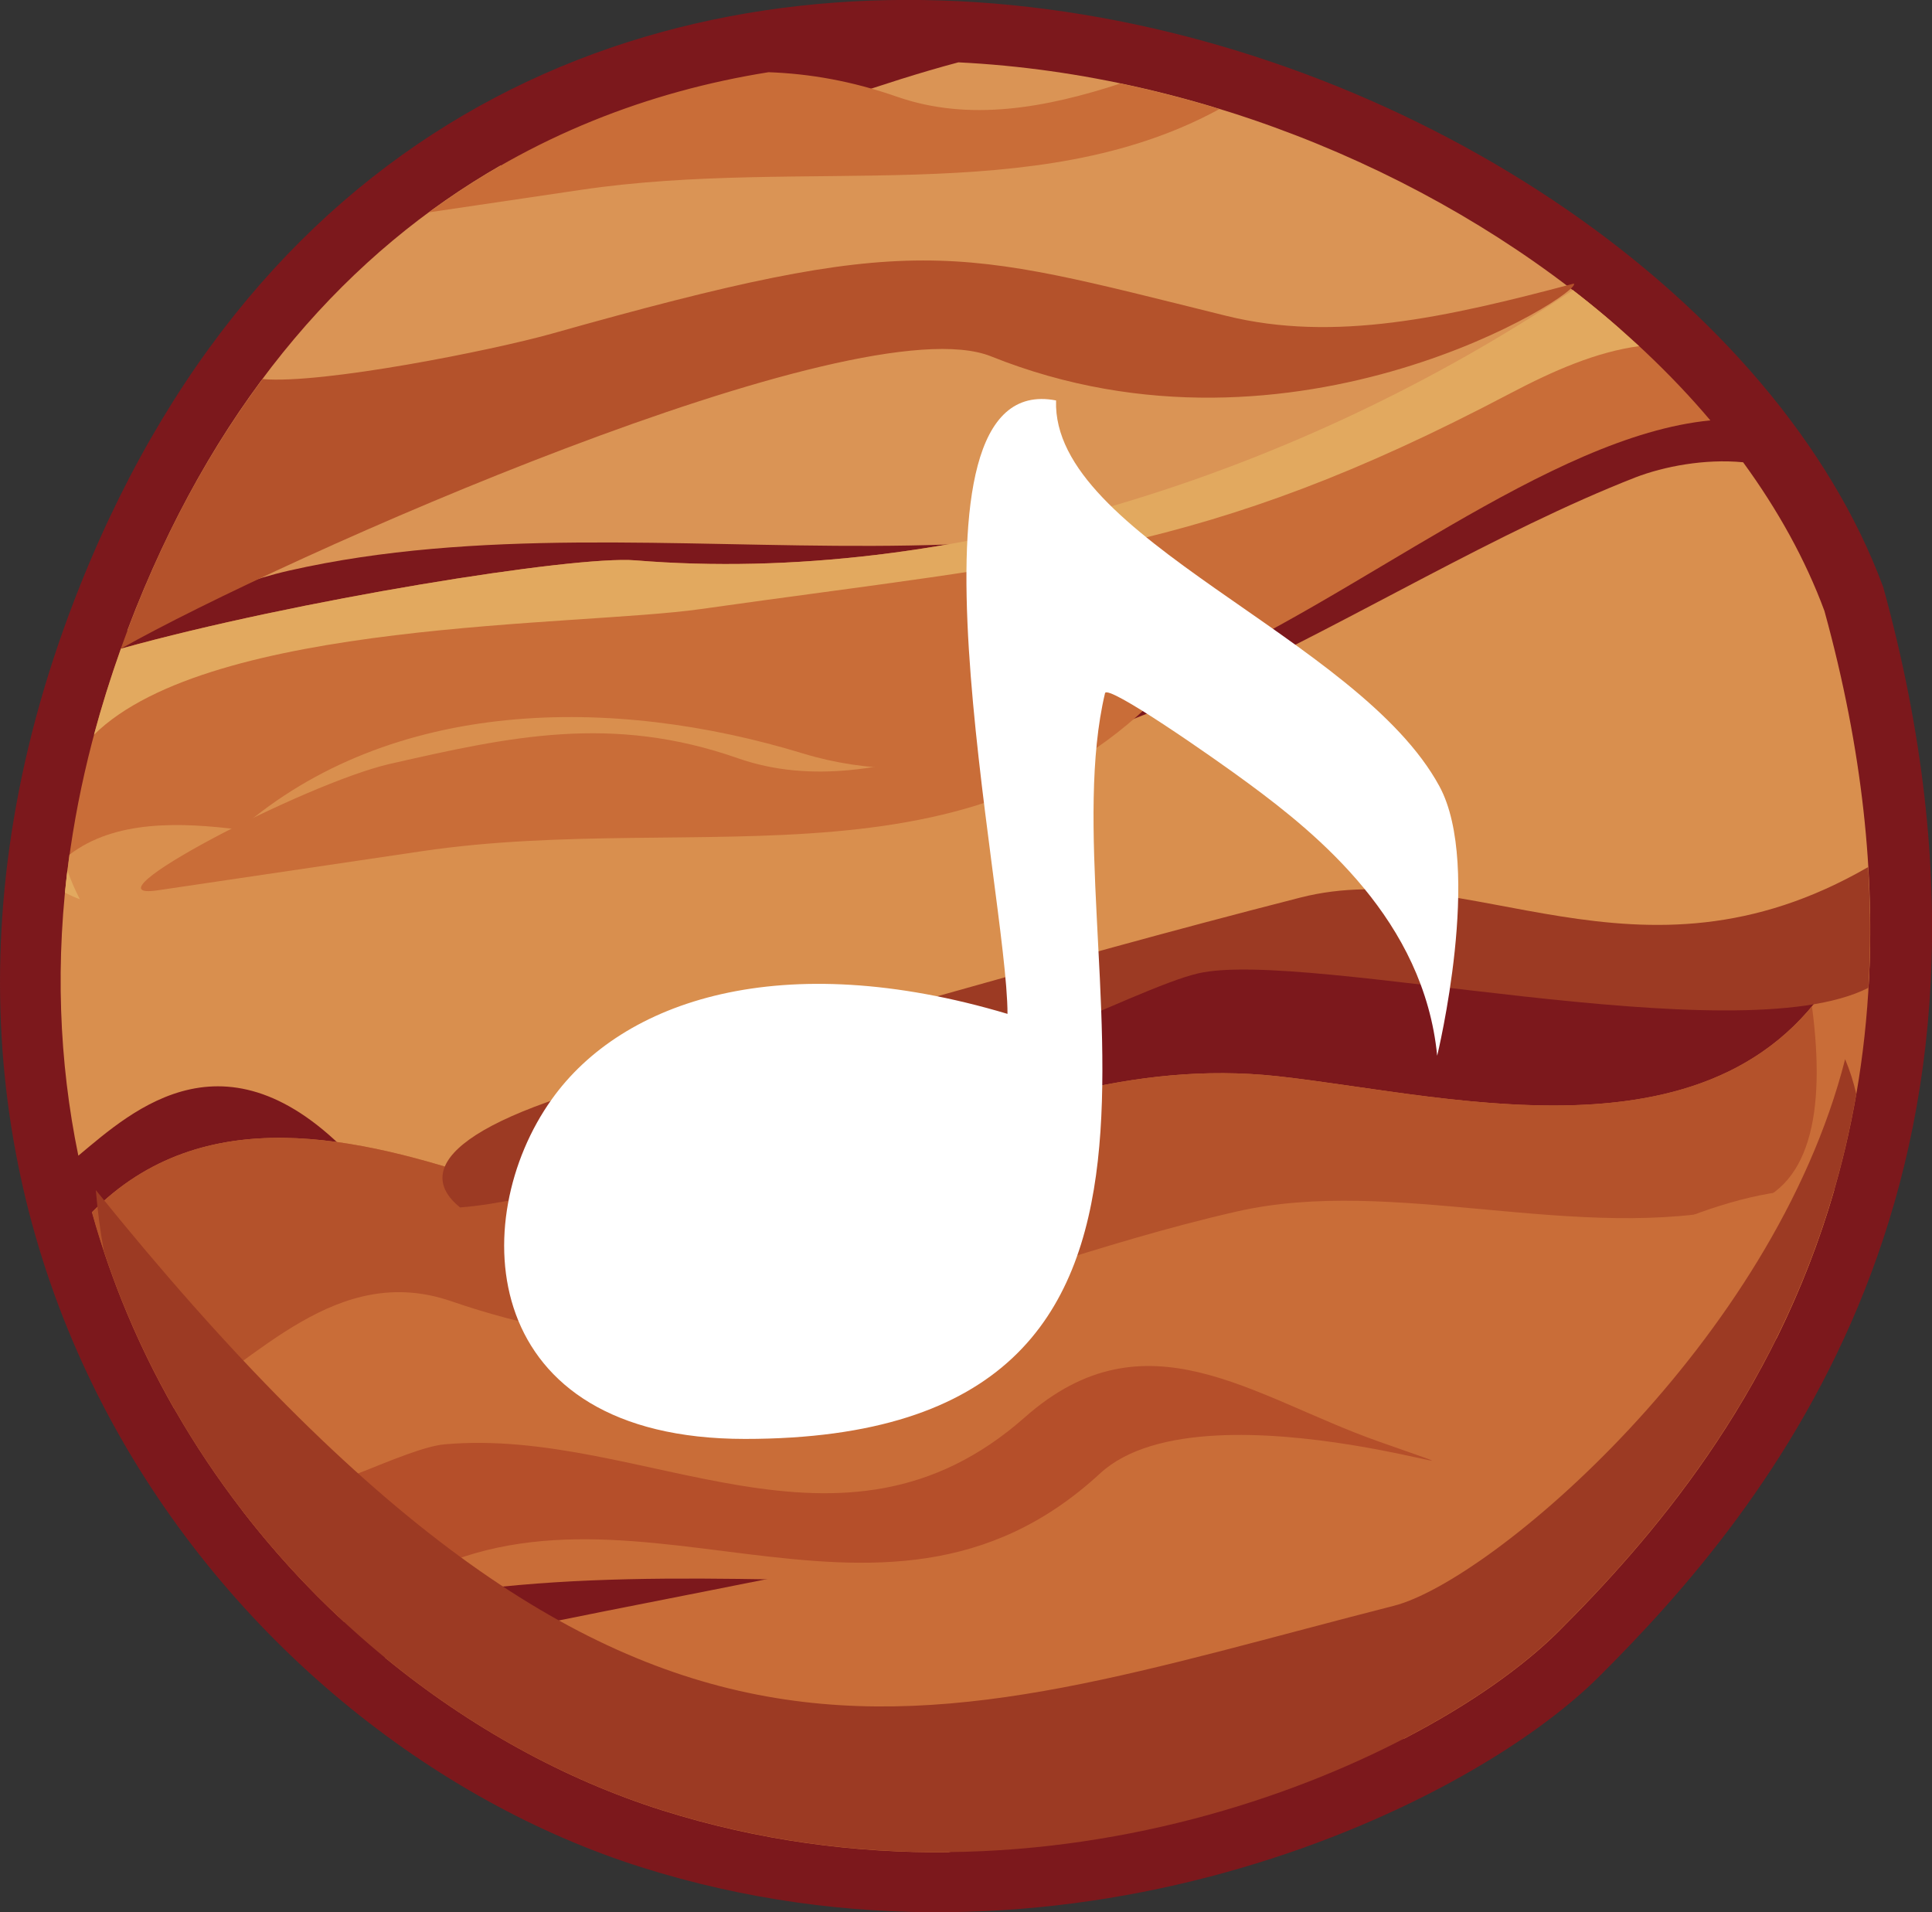 <?xml version="1.0" encoding="UTF-8"?>
<svg xmlns="http://www.w3.org/2000/svg" version="1.1" viewBox="0 0 103.82 102.76">
  <rect x="0" y="0" width="103.82" height="102.76" fill="#333333" stroke="none"/>
  <defs>
    <style>
      .cls-1 {
        fill: #b54f2a;
      }

      .cls-2 {
        fill: #d98f4e;
      }

      .cls-2, .cls-3, .cls-4, .cls-5, .cls-6 {
        fill-rule: evenodd;
      }

      .cls-3 {
        fill: #da9455;
      }

      .cls-4 {
        fill: #fff;
      }

      .cls-7, .cls-6 {
        fill: #c96d38;
      }

      .cls-5 {
        fill: #b4522b;
      }

      .cls-8 {
        fill: #e2a95f;
      }

      .cls-9 {
        fill: #7c181c;
      }

      .cls-10 {
        fill: #9c3a23;
      }
    </style>
  </defs>
  <!-- Generator: Adobe Illustrator 28.6.0, SVG Export Plug-In . SVG Version: 1.2.0 Build 709)  -->
  <g>
    <g id="Layer_1">
      <g>
        <g>
          <path class="cls-9" d="M4.32,31.42c20.75-51.84,85.49-30.67,96.88.13,8.7,31.62-6.26,49.57-15.28,58.55-7.37,7.34-29.05,17.3-51.44,10.24C12.1,93.28-9.43,65.77,4.32,31.42Z"/>
          <g>
            <path class="cls-6" d="M6.49,34.86c9.33-2.6,24.38-5.02,27.65-4.75,16.89,1.38,35.59-4.59,50.38-14.52,2.77,2.14,5.27,4.49,7.39,7-8.68.84-19.11,9.7-28.53,13.67-9.93,4.18-20.99,7.99-31.15,8.76-5.92.45-21.11,6.73-28.73,2.94.41-4.21,1.38-8.58,3-13.1Z"/>
            <path class="cls-2" d="M12.88,44.58c-3.18-.4-6.7-.53-9.15,1.35-.79,5.72-.56,11.13.48,16.17,2.93-2.44,8.11-7.24,15.08.48,2.01,4.88,11.03,1,20.81-1.31,10.44-2.47,21.18-8.82,24.56-9.59,5.81-1.31,28.69,4.88,35.75,1.38.35-5.96-.29-12.68-2.37-20.23-1.02-2.76-2.51-5.44-4.37-7.99-2.07-.2-4.27.23-5.78.81-14.83,5.8-30.92,19.05-44.73,14.84-10.25-3.13-22.11-3.01-30.29,4.08Z"/>
            <path class="cls-6" d="M4.94,65.14c5.98-6.06,14.34-4.05,21.49-1.65,14.82,4.96,26.5-7.37,42.22-5.66,9.62,1.05,25.42,5.51,31.06-7.65.26-.61.52-.95.78-1.08.15,9.19-2.01,16.72-5.03,22.83-5.41,2.27-11.62,3.8-14.09,5.56-18.02,12.83-41.03,4.27-61.15,8.85-.71.16-1.38.35-2.01.55-6.01-5.65-10.84-13.06-13.26-21.75Z"/>
            <path class="cls-5" d="M4.94,65.14c5.98-6.06,14.34-4.05,21.49-1.65,14.82,4.96,26.5-7.37,42.22-5.66,8.5.93,21.83,4.51,28.72-3.75.76,5.75-.1,9.92-3.73,10.75-8.86,2.02-18.75-1.66-27.18.27-15.01,3.42-25.76,10.49-42.21,4.82-6.15-2.11-10.44,3.18-14.91,5.75-1.85-3.24-3.35-6.76-4.4-10.52Z"/>
            <path class="cls-6" d="M98.57,63.94c-10.33-.82-24.18,12.26-32.04,14.67-17.11,5.26-28.78,6.62-45.86,10.45,4.59,3.77,9.71,6.57,14.89,8.21,5.25,1.66,10.45,2.31,15.41,2.26l24.5-6.11c3.57-1.85,6.41-3.89,8.27-5.74,4.86-4.85,11.58-12.48,14.83-23.74Z"/>
            <path class="cls-1" d="M18.49,87.16c.91-.57,1.72-1.12,2.33-1.53,12.46-8.19,26.25,4.67,38.3-6.46,5.82-5.36,25,1.83,14.97-1.71-6.78-2.39-12.51-7.05-19.01-1.31-9.95,8.8-20.47.51-31.18,1.46-2.12.19-6.81,2.87-10.91,3.53,1.68,2.18,3.53,4.2,5.5,6.02Z"/>
            <path class="cls-10" d="M24.73,64.88c3.97-.3,9.53-2.23,15.37-3.61,10.45-2.47,20.92-8.2,24.3-8.97,5.83-1.32,28.91,4.39,36,.78.12-2.07.12-4.23-.01-6.49-12.45,7.2-21.45-.68-30.51,1.64-14.51,3.71-24.6,6.94-34.15,9.19-11.77,2.76-13.4,5.53-11.01,7.46Z"/>
            <path class="cls-7" d="M63.68,35.83c-7.32,1.67-16.13,7.68-24.04,4.91-6.77-2.37-12.24-1.16-18.7.31-4.57,1.05-16.76,7.43-12.46,6.79l14.18-2.1c15.02-2.23,30.41,2.71,41.02-9.91Z"/>
            <path class="cls-3" d="M26.9,8.9c8.51.78,16.19-3.32,24.6-5.55,13.23.65,26.36,6.26,35.56,14.33-4.3,1.54-8.46,2.76-10.37,4.13-18.03,12.83-41.03,4.28-61.15,8.85-3.9.89-6.61,2.63-8.7,3.23.15-.39.3-.79.46-1.19,4.62-11.53,11.56-19.2,19.6-23.81Z"/>
            <path class="cls-10" d="M99.15,56.92c-3.87,15.2-19.01,28.04-24.26,29.37-26.01,6.63-40.62,13.79-69.74-22.34.09,1.12.24,2.21.43,3.27,5,15.11,17.34,26.05,29.97,30.04,20.97,6.62,41.28-2.71,48.18-9.59,5.57-5.55,13.56-14.75,16.02-28.88-.14-.63-.34-1.25-.6-1.88Z"/>
            <path class="cls-5" d="M14.11,20.37c3.22.28,12.33-1.54,15.54-2.44,19.69-5.55,21.44-4.62,36.24-.96,5.82,1.44,11.82.09,18.68-1.73.62.38-14.91,10.49-31.31,3.91-7.22-2.9-38.15,10.84-46.77,15.71.26-.71.52-1.43.81-2.15,1.9-4.76,4.2-8.84,6.81-12.34Z"/>
            <path class="cls-8" d="M6.49,34.86c9.33-2.6,24.38-5.02,27.65-4.75,16.89,1.38,35.59-4.59,50.38-14.52,1.25.96,2.43,1.97,3.56,3.01-2.29.31-4.57,1.3-6.91,2.53-16.54,8.72-24.89,8.96-43.53,11.6-6.61.94-26.3.56-32.59,6.75.41-1.52.89-3.06,1.44-4.61h0ZM3.62,46.77c.18.5.39,1.01.67,1.55-.27-.1-.54-.22-.8-.35.04-.4.08-.8.13-1.2Z"/>
            <path class="cls-7" d="M60.23,4.48c-4.03,1.32-8.14,2.07-12.02.72-2.44-.85-4.7-1.24-6.91-1.32-6.46,1.03-12.69,3.44-18.25,7.53l8.18-1.21c12.08-1.79,24.42,1.05,34.3-4.34-1.75-.54-3.52-.99-5.31-1.37Z"/>
          </g>
        </g>
        <path class="cls-4" d="M56.76,21.52c-9.03-1.77-2.62,26.43-2.62,32.96-12.14-3.62-20.69-.74-24.49,4.59-4.62,6.47-3.99,18.25,10.38,18.25,27.99,0,16.13-26.49,19.35-40.07.12-.52,5.82,3.45,7.74,4.87,3.67,2.71,9.4,7.34,10.11,14.61,0,0,2.47-10.15.12-14.48-4.34-8.02-20.85-13.36-20.6-20.73Z"/>
      </g>
    </g>
  </g>
</svg>